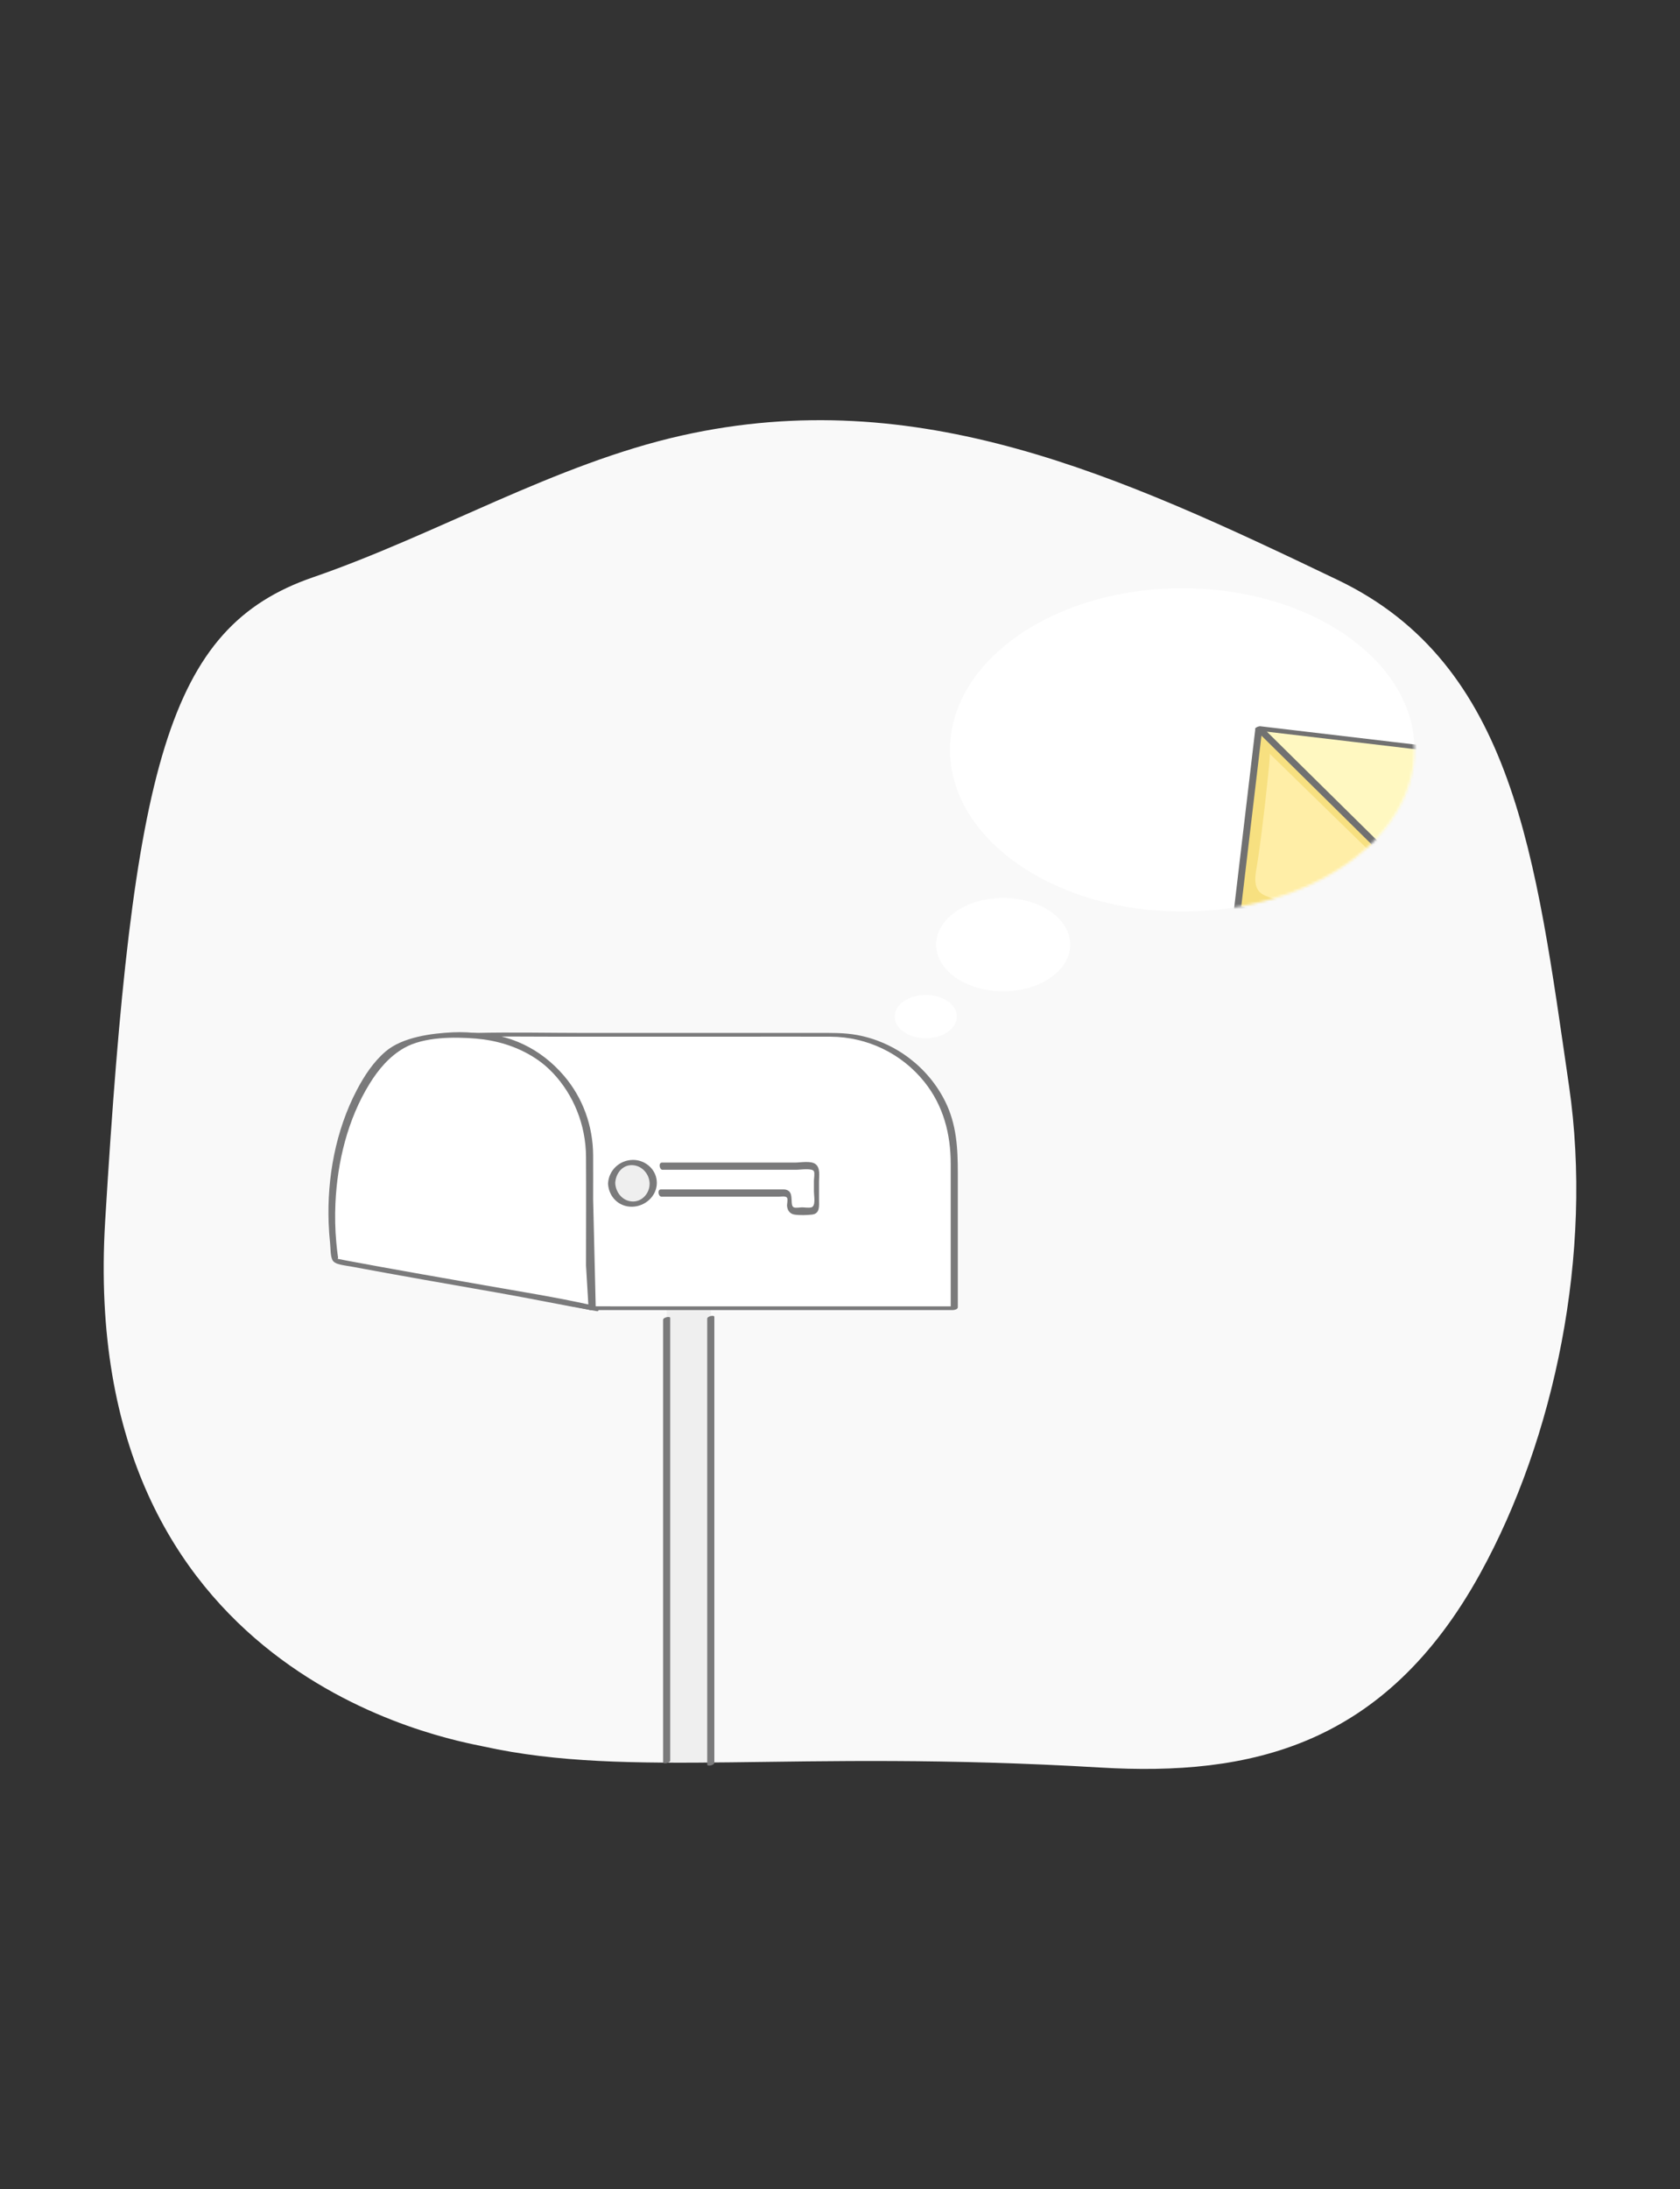 <svg width="648" height="844" viewBox="0 0 648 844" fill="none" xmlns="http://www.w3.org/2000/svg">
<rect x="0" y="0" width="648" height="844" fill="#333333" stroke="none"/>
<path d="M186.415 673.329C174.39 670.683 29.926 646.821 40.559 470.842C51.192 294.863 64.54 241.938 120.709 222.577C168.529 206.093 214.247 178.782 263.1 167.879C354.105 147.576 431.733 183.207 516.024 223.623C584.127 256.279 592.363 330.644 605.199 418.715C614.617 483.333 599.559 554.764 570.921 606.683C534.12 673.387 482.177 684.891 424.326 681.459C304.632 674.358 243.595 685.925 186.421 673.329H186.415Z" fill="#F9F9F9"/>
<path d="M456.019 351.44C505.483 351.44 545.582 323.536 545.582 289.116C545.582 254.695 505.483 226.792 456.019 226.792C406.554 226.792 366.455 254.695 366.455 289.116C366.455 323.536 406.554 351.44 456.019 351.44Z" fill="white"/>
<path d="M386.945 382.191C401.226 382.191 412.803 374.134 412.803 364.195C412.803 354.256 401.226 346.199 386.945 346.199C372.664 346.199 361.087 354.256 361.087 364.195C361.087 374.134 372.664 382.191 386.945 382.191Z" fill="white"/>
<path d="M357.092 400.294C363.717 400.294 369.088 396.556 369.088 391.946C369.088 387.335 363.717 383.597 357.092 383.597C350.467 383.597 345.097 387.335 345.097 391.946C345.097 396.556 350.467 400.294 357.092 400.294Z" fill="white"/>
<mask id="mask0_10750_10892" style="mask-type:alpha" maskUnits="userSpaceOnUse" x="366" y="226" width="180" height="126">
<path d="M456.02 351.44C505.484 351.44 545.583 323.536 545.583 289.116C545.583 254.695 505.484 226.792 456.02 226.792C406.555 226.792 366.456 254.695 366.456 289.116C366.456 323.536 406.555 351.44 456.02 351.44Z" fill="white"/>
</mask>
<g mask="url(#mask0_10750_10892)">
<path d="M485.534 280.826L477.344 350.097L586.901 363.038L595.092 293.767L485.534 280.826Z" fill="#F7E080"/>
<path d="M485.628 343.671C483.313 340.938 484.368 336.508 484.885 333.344C485.56 329.192 486.105 325.018 486.632 320.844C487.501 314.015 488.284 307.181 488.976 300.33C489.282 297.284 489.662 294.233 489.782 291.176C489.816 290.337 489.123 281.614 489.118 281.614C491.353 280.497 497.294 282.221 500.029 282.544C503.86 282.998 507.69 283.452 511.514 283.9C521.626 285.096 531.738 286.287 541.855 287.484C558.781 289.486 575.708 291.482 592.634 293.484C593.463 293.581 594.286 293.677 595.114 293.779C595.114 293.779 594.195 301.566 594.144 301.997L590.552 332.391C589.967 337.308 589.389 342.231 588.804 347.148C588.345 351.016 587.227 355.088 586.943 358.865C576.502 359.302 565.647 356.852 555.422 355.088C544.545 353.216 533.633 351.526 522.681 350.148C512.019 348.81 500.625 348.929 490.23 346.11C488.749 345.707 487.274 345.152 486.116 344.148C485.946 344 485.787 343.836 485.639 343.666L485.628 343.671Z" fill="#FFEEA7"/>
<path d="M485.554 280.831L595.114 293.774L537.133 332.419C535.573 333.457 533.502 333.264 532.163 331.96L489.083 289.957L485.554 280.831Z" fill="#F7E080"/>
<path d="M485.554 280.831L595.108 293.779L535.613 330.23L485.554 280.831Z" fill="#FFF8C1"/>
<path d="M484.192 281.058C481.803 301.243 479.42 321.428 477.031 341.618L476.004 350.313C475.97 350.625 476.225 350.715 476.498 350.749C488.851 352.207 501.204 353.67 513.557 355.128C533.23 357.453 552.902 359.778 572.575 362.098C577.069 362.631 581.563 363.158 586.057 363.692C586.545 363.748 588.202 363.533 588.282 362.841C590.665 342.667 593.054 322.5 595.437 302.326C595.778 299.468 596.112 296.615 596.453 293.757C596.555 292.883 593.826 293.405 593.735 294.176C591.352 314.35 588.963 334.518 586.58 354.691C586.239 357.549 585.904 360.402 585.564 363.261C586.307 362.977 587.051 362.693 587.788 362.41C575.435 360.952 563.082 359.489 550.729 358.031C531.056 355.706 511.383 353.381 491.711 351.061C487.216 350.528 482.722 350.001 478.228 349.468C478.393 349.615 478.557 349.757 478.722 349.904C481.111 329.719 483.494 309.535 485.883 289.344C486.223 286.446 486.57 283.548 486.91 280.65C487.012 279.776 484.283 280.298 484.192 281.07V281.058Z" fill="#717171"/>
<path d="M594.246 293.32C576.905 303.943 559.564 314.571 542.224 325.194C539.733 326.719 537.242 328.245 534.751 329.77C535.46 329.742 536.175 329.708 536.884 329.68C522.273 315.263 507.656 300.84 493.044 286.423L486.82 280.281C486.224 280.741 485.628 281.2 485.032 281.665C497.385 283.123 509.738 284.586 522.091 286.043C541.764 288.369 561.437 290.694 581.11 293.014C585.604 293.547 590.098 294.074 594.592 294.607C595.721 294.743 597.469 293.167 595.63 292.946C583.277 291.488 570.924 290.025 558.571 288.567C538.899 286.242 519.226 283.917 499.553 281.597C495.059 281.064 490.565 280.536 486.071 280.003C485.594 279.947 483.529 280.638 484.283 281.387C498.895 295.804 513.512 310.227 528.123 324.643C530.2 326.691 532.271 328.738 534.348 330.786C534.887 331.313 535.931 331.03 536.481 330.695C553.822 320.072 571.163 309.444 588.504 298.821C590.995 297.296 593.486 295.77 595.977 294.244C597.554 293.28 595.194 292.747 594.246 293.326V293.32Z" fill="#717171"/>
</g>
<path d="M274.163 497.662H257.14V679.206H274.163V497.662Z" fill="#EFEFEF"/>
<path d="M255.767 508.863V679.467C255.767 680.232 258.507 679.744 258.507 678.735V508.131C258.507 507.366 255.767 507.853 255.767 508.863Z" fill="#7A7A7B"/>
<path d="M275.53 679.608V507.689C275.53 506.923 272.789 507.411 272.789 508.42V680.34C272.789 681.106 275.53 680.618 275.53 679.608Z" fill="#7A7A7B"/>
<path d="M228.405 504.365L135.295 485.752V445.49C135.295 419.792 156.137 398.955 181.853 398.955C207.563 398.955 228.411 419.787 228.411 445.49V504.365H228.405Z" fill="#EFEFEF"/>
<path d="M229.262 503.696C211.898 500.225 194.535 496.754 177.177 493.283C166.453 491.14 155.722 488.996 144.998 486.852C142.359 486.324 139.653 485.553 136.98 485.247C136.799 485.224 136.441 485.202 136.282 485.105C135.919 484.89 136.634 485.678 136.662 485.219C136.747 483.937 136.662 482.621 136.662 481.339V448.155C136.662 442.785 136.98 437.51 138.489 432.309C140.929 423.893 145.809 416.219 152.431 410.474C166.339 398.417 186.545 396.347 202.728 405.069C217.703 413.14 226.924 428.991 227.032 445.915C227.156 464.869 227.032 483.823 227.032 502.777V504.723C227.032 505.409 229.772 504.944 229.772 503.991V466.713C229.772 452.625 231.406 437.476 224.943 424.46C214.968 404.36 191.76 394.305 170.169 399.8C149.032 405.177 134.058 424.227 133.922 446.012C133.837 459.374 133.922 472.741 133.922 486.109C133.922 486.307 134.319 486.393 134.432 486.415C161.68 491.86 188.928 497.31 216.177 502.755C219.967 503.515 223.757 504.269 227.548 505.029C228.308 505.182 230.743 503.98 229.267 503.685L229.262 503.696Z" fill="#7A7A7B"/>
<path d="M234.31 505.23C234.31 505.23 130.129 486.676 130.049 486.235C123.862 449.296 137.268 418.493 149.361 407.336C156.719 400.544 166.947 397.976 176.616 398.285C207.028 399.246 224.646 418.636 228.153 448.308C229.282 457.888 228.908 490.38 234.31 505.23Z" fill="white"/>
<path d="M230.152 505.505C216.616 503.145 205.48 500.772 191.945 498.392C173.098 495.078 154.234 491.821 135.425 488.3C133.742 487.987 131.912 487.821 130.291 487.289C129.475 487.021 128.68 486.653 128.244 485.83C127.412 484.236 127.525 481.314 127.332 479.486C127.053 476.848 126.858 474.202 126.762 471.546C126.127 454.179 129.413 435.932 137.629 420.262C140.51 414.762 144.081 409.328 148.794 405.336C155.291 399.833 166.547 398.38 174.605 398.01C189.464 397.324 204.626 402.29 215.043 413.085C224.795 423.193 229.772 437.491 230.766 451.956C231.785 466.769 226.044 480.757 228.52 495.368C229.073 498.633 229.778 501.868 230.846 504.97C231.232 506.081 228.604 504.73 228.308 503.878C222.392 478.879 234.084 448.226 220.831 423.67C213.114 409.38 199.197 401.725 183.573 400.421C175.24 399.725 163.557 399.692 155.917 404.018C150.263 407.226 146.006 412.236 142.548 417.837C134.081 431.541 130.096 448.084 129.379 463.945C129.156 468.98 129.257 474.026 129.713 479.008C129.851 480.542 130.018 482.073 130.222 483.597C130.421 485.098 130.763 485.739 129.033 485.098C128.748 484.989 129.212 485.135 129.311 485.154C131.022 485.465 132.716 485.833 134.424 486.15C151.977 489.431 169.578 492.48 187.166 495.575C201.619 498.121 213.938 500.045 228.263 503.2C228.508 503.256 228.757 503.286 229.001 503.329C229.839 503.477 231.777 505.78 230.149 505.496L230.152 505.505Z" fill="#7A7A7B"/>
<path d="M321.169 398.961H182.193C182.137 398.961 182.08 398.961 182.018 398.961C207.648 399.057 228.399 419.849 228.399 445.49V504.365H368.067V445.841C368.067 419.951 347.067 398.961 321.163 398.961H321.169Z" fill="white"/>
<path d="M231.863 505.091H367.528C368.141 505.091 369.446 504.802 369.446 504.002V452.307C369.446 442.705 368.975 433.517 364.583 424.67C357.978 411.365 345.234 401.757 330.622 399.052C325.447 398.093 320.216 398.241 314.984 398.241H225.659C211.564 398.241 197.423 397.912 183.334 398.241C183.079 398.246 182.829 398.241 182.574 398.241C181.632 398.252 179.623 399.664 181.479 399.687C206.752 399.993 225.89 420.972 226.038 446.04C226.123 460.009 226.038 473.978 226.038 487.941L227.038 504.734C227.038 505.046 227.679 505.091 227.861 505.091H234.176C235.135 505.091 237.11 503.645 235.271 503.645H228.956C229.228 503.764 229.506 503.883 229.778 504.002L228.778 462.442C228.778 456.753 228.812 451.071 228.778 445.382C228.716 434.204 224.886 423.405 217.623 414.864C208.635 404.292 196.385 398.411 182.574 398.246C182.211 398.729 181.842 399.211 181.479 399.693C193.015 399.545 204.562 399.693 216.098 399.693H281.88C294.727 399.693 307.579 399.625 320.431 399.693C334.458 399.772 347.742 406.135 356.526 417.093C363.88 426.269 366.705 437.204 366.705 448.768V504.745L368.623 503.657H232.958C231.999 503.657 230.024 505.103 231.863 505.103V505.091Z" fill="#7A7A7B"/>
<path d="M255.53 450.99L307.345 450.99C308.74 450.99 313.328 450.264 313.941 451.603C314.315 452.409 313.941 454.343 313.941 455.234L313.941 459.433C313.941 461.045 314.746 465.006 312.948 465.488C311.899 465.766 310.436 465.488 309.358 465.488C308.553 465.488 306.925 465.811 306.176 465.488C304.622 464.818 306.131 460.631 304.203 459.167C303.233 458.435 302.133 458.582 300.998 458.582L254.883 458.582C253.477 458.582 253.902 461.357 255.105 461.357L300.607 461.357C301.407 461.357 303.108 461.034 303.584 461.8C303.981 462.435 303.499 464.245 303.584 465.028C303.76 466.702 304.69 468.002 306.403 468.268C308.445 468.586 311.201 468.512 313.254 468.268C316.391 467.899 315.903 464.801 315.903 462.418L315.903 455.507C315.903 453.424 316.481 450.269 314.564 448.817C312.733 447.426 308.746 448.232 306.619 448.232L255.315 448.232C253.908 448.232 254.333 451.007 255.536 451.007L255.53 450.99Z" fill="#7A7A7B"/>
<path d="M245.766 464.032C250.08 463.021 252.757 458.706 251.745 454.394C250.733 450.082 246.416 447.406 242.102 448.417C237.787 449.429 235.11 453.744 236.122 458.056C237.134 462.368 241.452 465.044 245.766 464.032Z" fill="#EFEFEF"/>
<path d="M234.528 456.322C234.766 461.37 238.636 465.334 243.816 465.244C248.793 465.159 253.298 461.234 253.349 456.118C253.4 451.048 249.02 447.129 244.06 447.197C238.937 447.271 234.772 451.224 234.528 456.322C234.46 457.746 237.246 457.36 237.302 456.118C237.478 452.375 240.151 448.881 244.236 449.239C247.805 449.551 250.529 452.817 250.569 456.328C250.609 460.088 247.55 463.548 243.635 463.208C239.969 462.89 237.467 459.635 237.302 456.118C237.234 454.683 234.465 455.103 234.528 456.322Z" fill="#7A7A7B"/>
</svg>

